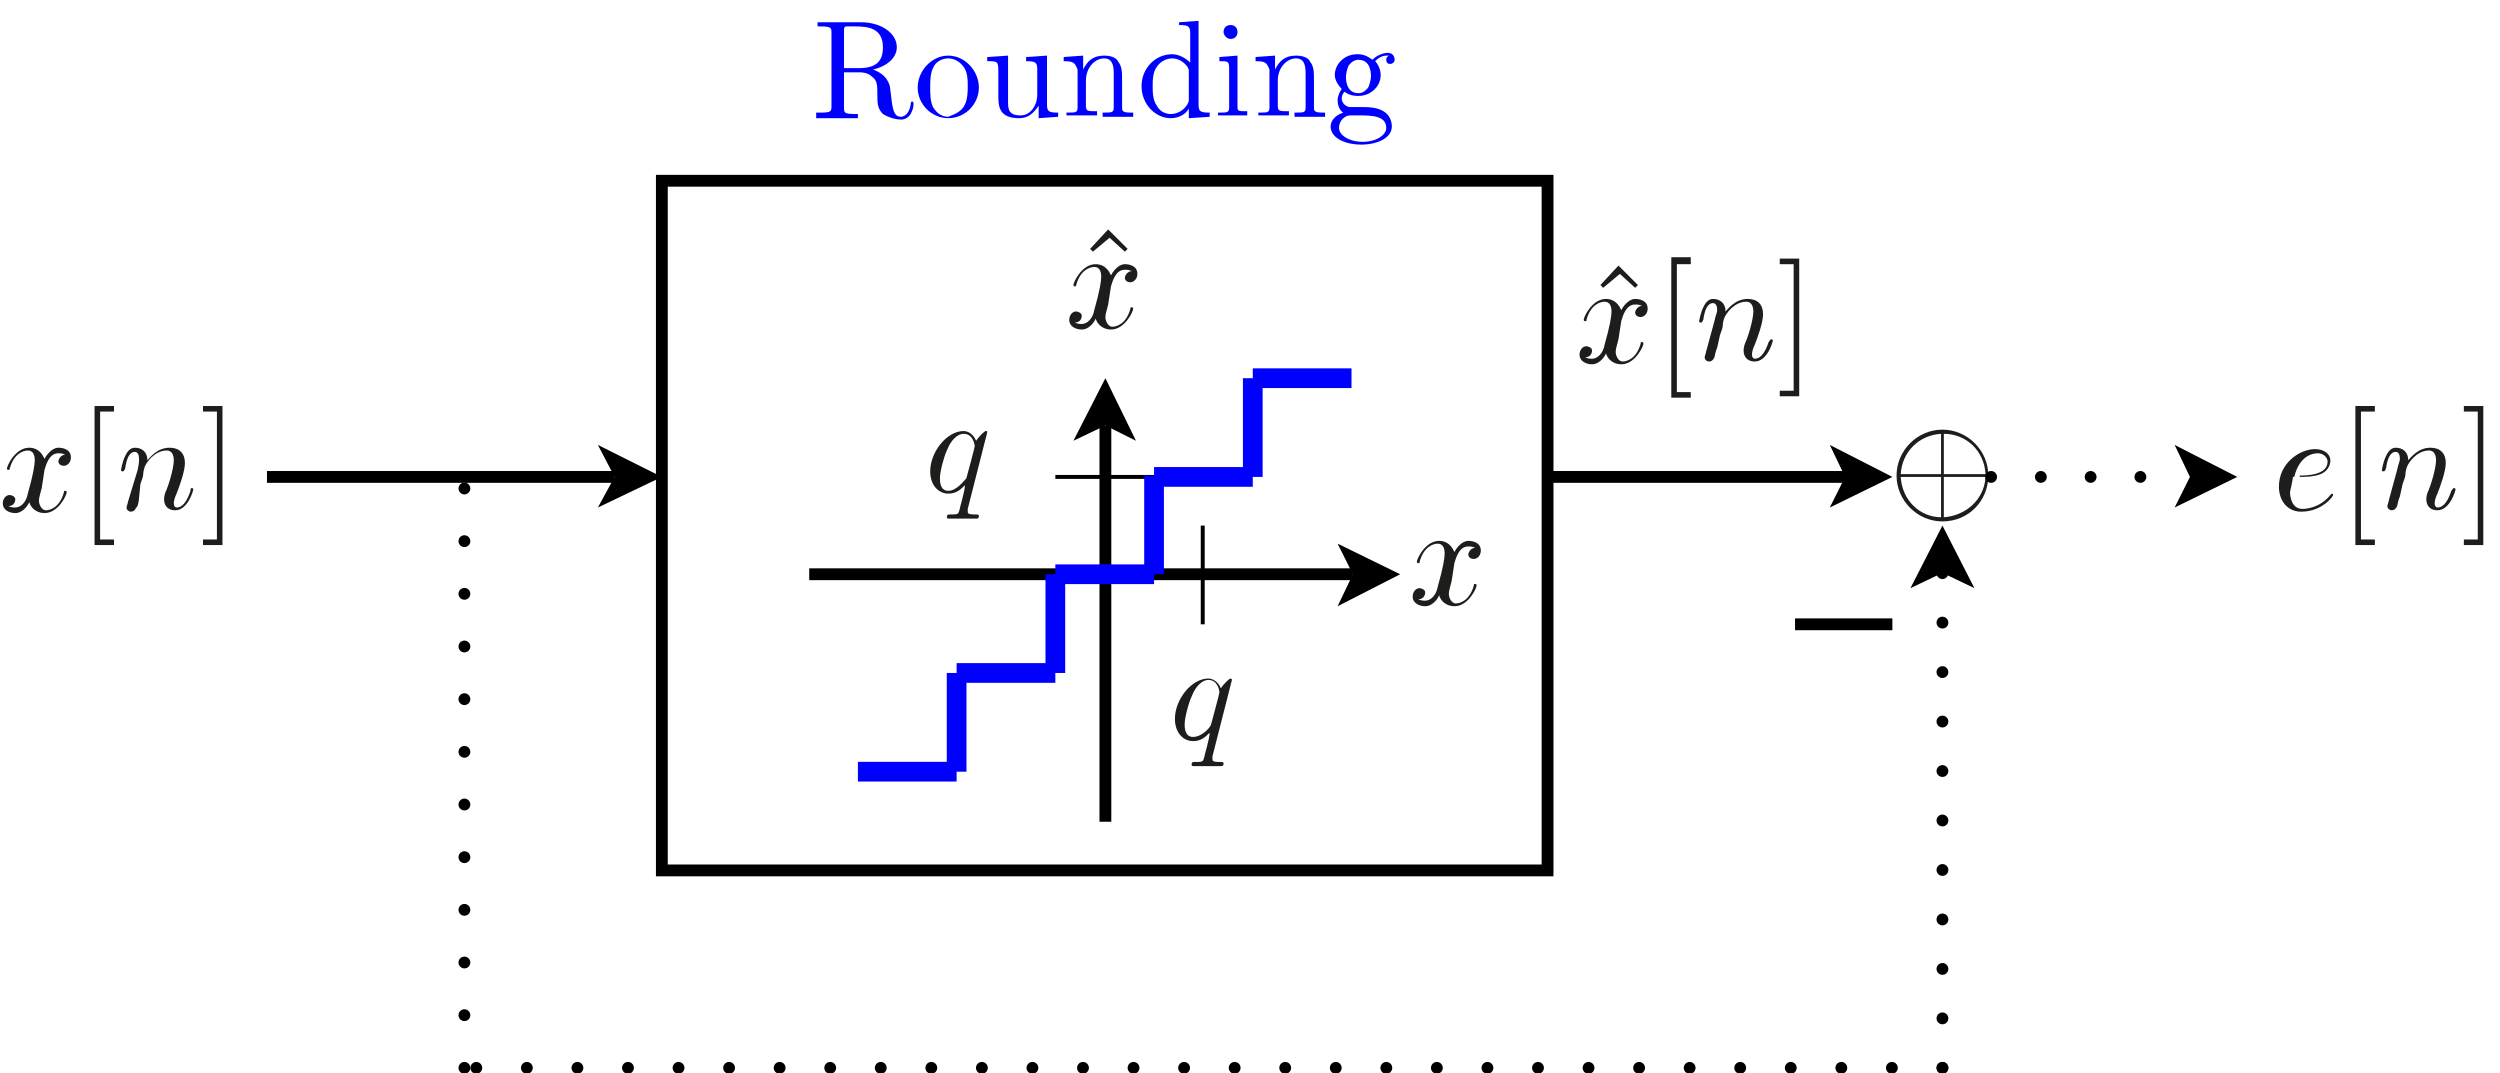 <?xml version="1.0" encoding="utf-8"?>
<!-- Generator: Adobe Illustrator 22.1.0, SVG Export Plug-In . SVG Version: 6.00 Build 0)  -->
<svg version="1.1" id="Layer_1" xmlns="http://www.w3.org/2000/svg" xmlns:xlink="http://www.w3.org/1999/xlink" x="0px" y="0px"
	 viewBox="0 0 179.8 77.2" style="enable-background:new 0 0 179.8 77.2;" xml:space="preserve">
<style type="text/css">
	.st0{fill:none;stroke:#000000;stroke-width:0.85;stroke-miterlimit:10;}
	.st1{fill:#1D1D1B;}
	.st2{fill:#0000FF;}
	.st3{fill:none;stroke:#000000;stroke-width:0.283;stroke-miterlimit:10;}
	.st4{fill:none;stroke:#0000FF;stroke-width:1.417;stroke-miterlimit:10;}
	.st5{fill:none;stroke:#000000;stroke-width:0.85;stroke-linecap:round;stroke-miterlimit:10;stroke-dasharray:0,3.558;}
	.st6{fill:none;stroke:#000000;stroke-width:0.85;stroke-linecap:round;stroke-miterlimit:10;stroke-dasharray:0,3.579;}
	.st7{fill:none;stroke:#000000;stroke-width:0.85;stroke-linecap:round;stroke-miterlimit:10;stroke-dasharray:0,3.636;}
	.st8{fill:none;stroke:#000000;stroke-width:0.85;stroke-linecap:round;stroke-miterlimit:10;stroke-dasharray:0,3.788;}
</style>
<g>
	<polyline points="43,36.5 47.6,34.3 43,32 44.2,34.3 	"/>
	<line class="st0" x1="19.2" y1="34.3" x2="44.2" y2="34.3"/>
	<g>
		<path class="st1" d="M3,35.1c-0.1,0.4-0.2,0.7-0.2,0.9c0,0.3,0.2,0.7,0.5,0.7c0.3,0,1-0.2,1.3-1.3c0-0.1,0-0.1,0.1-0.1
			c0,0,0.1,0,0.1,0.1c0,0.2-0.6,1.5-1.6,1.5c-0.6,0-1-0.4-1.1-0.8c0,0.1-0.4,0.8-1,0.8c-0.4,0-0.9-0.2-0.9-0.7
			c0-0.3,0.2-0.6,0.5-0.6c0.1,0,0.4,0.1,0.4,0.3c0,0.3-0.2,0.5-0.5,0.5c0.2,0.1,0.4,0.1,0.5,0.1c0.4,0,0.8-0.4,0.9-1
			c0.4-1.4,0.5-2.1,0.5-2.4c0-0.6-0.3-0.7-0.5-0.7c-0.3,0-1,0.2-1.3,1.3c0,0.1-0.1,0.1-0.1,0.1c0,0-0.1,0-0.1-0.1
			c0-0.2,0.6-1.5,1.6-1.5c0.3,0,0.8,0.1,1.1,0.8c0.1-0.2,0.5-0.8,1-0.8c0.3,0,0.9,0.1,0.9,0.7c0,0.4-0.3,0.6-0.5,0.6
			c-0.3,0-0.4-0.2-0.4-0.3c0-0.2,0.2-0.5,0.5-0.5c-0.2-0.1-0.4-0.1-0.5-0.1c-0.7,0-0.9,0.9-1,1.2L3,35.1z"/>
	</g>
	<g>
		<path class="st1" d="M6.8,39.2v-10h1.4v0.4h-1v9.2h1v0.4H6.8z"/>
	</g>
	<g>
		<path class="st1" d="M9.9,33.8C10,33.3,10,33.2,10,33c0-0.3-0.1-0.5-0.3-0.5c-0.4,0-0.6,0.5-0.7,1.2c-0.1,0.2-0.1,0.2-0.2,0.2
			c0,0-0.1,0-0.1-0.1c0,0,0.1-0.6,0.3-1c0.1-0.2,0.3-0.6,0.7-0.6c0.5,0,0.9,0.3,0.9,0.9c0.2-0.2,0.7-0.9,1.6-0.9
			c0.7,0,1.1,0.4,1.1,1.1c0,0.6-0.4,1.7-0.6,2.2c-0.1,0.2-0.2,0.5-0.2,0.7c0,0.2,0.1,0.3,0.2,0.3c0.5,0,0.8-0.6,1-1.2
			c0-0.1,0-0.2,0.1-0.2c0,0,0.1,0,0.1,0.1c0,0.1-0.4,1.5-1.3,1.5c-0.5,0-0.8-0.3-0.8-0.8c0-0.1,0-0.2,0.1-0.5
			c0.2-0.4,0.6-1.7,0.6-2.3c0-0.3-0.1-0.7-0.5-0.7c-0.9,0-1.5,0.9-1.6,1.2c0,0-0.1,0.3-0.1,0.5c0,0.2-0.1,0.4-0.2,0.7L10,35.8
			C10,36,9.9,36.5,9.8,36.5c-0.1,0.2-0.2,0.3-0.4,0.3c-0.1,0-0.3-0.1-0.3-0.3c0-0.1,0.1-0.3,0.1-0.4L9.9,33.8z"/>
	</g>
	<g>
		<path class="st1" d="M16,39.2h-1.4v-0.4h1v-9.2h-1v-0.4H16V39.2z"/>
	</g>
	<polyline points="131.6,36.5 136.1,34.3 131.6,32 132.7,34.3 	"/>
	<line class="st0" x1="111.3" y1="34.3" x2="132.7" y2="34.3"/>
	<g>
		<path class="st1" d="M117.8,20.5l-0.2,0.2l-1.1-1l-1.2,1l-0.2-0.2l1.3-1.4L117.8,20.5z"/>
	</g>
	<g>
		<path class="st1" d="M116.4,24.4c-0.1,0.4-0.2,0.7-0.2,0.9c0,0.3,0.2,0.7,0.5,0.7c0.3,0,1-0.2,1.3-1.3c0-0.1,0-0.1,0.1-0.1
			c0,0,0.1,0,0.1,0.1c0,0.2-0.6,1.5-1.6,1.5c-0.6,0-1-0.4-1.1-0.8c0,0.1-0.4,0.8-1,0.8c-0.4,0-0.9-0.2-0.9-0.7
			c0-0.3,0.2-0.6,0.5-0.6c0.1,0,0.4,0.1,0.4,0.3c0,0.3-0.2,0.5-0.5,0.5c0.2,0.1,0.4,0.1,0.5,0.1c0.4,0,0.8-0.4,0.9-1
			c0.4-1.4,0.5-2.1,0.5-2.4c0-0.6-0.3-0.7-0.5-0.7c-0.3,0-1,0.2-1.3,1.3c0,0.1,0,0.1-0.1,0.1c0,0-0.1,0-0.1-0.1
			c0-0.2,0.6-1.5,1.6-1.5c0.3,0,0.8,0.1,1.1,0.8c0.1-0.2,0.5-0.8,1-0.8c0.3,0,0.9,0.1,0.9,0.7c0,0.4-0.3,0.6-0.5,0.6
			c-0.3,0-0.4-0.2-0.4-0.3c0-0.2,0.2-0.5,0.5-0.5c-0.2-0.1-0.4-0.1-0.5-0.1c-0.7,0-0.9,0.9-1,1.2L116.4,24.4z"/>
	</g>
	<g>
		<path class="st1" d="M120.2,28.5v-10h1.4V19h-1v9.2h1v0.4H120.2z"/>
	</g>
	<g>
		<path class="st1" d="M123.3,23.1c0.1-0.5,0.2-0.6,0.2-0.8c0-0.3-0.1-0.5-0.3-0.5c-0.4,0-0.6,0.5-0.7,1.2c-0.1,0.2-0.1,0.2-0.2,0.2
			c0,0-0.1,0-0.1-0.1c0,0,0.1-0.6,0.3-1c0.1-0.2,0.3-0.6,0.7-0.6c0.5,0,0.9,0.3,0.9,0.9c0.2-0.2,0.7-0.9,1.6-0.9
			c0.7,0,1.1,0.4,1.1,1.1c0,0.6-0.4,1.7-0.6,2.2c-0.1,0.2-0.2,0.5-0.2,0.7c0,0.2,0.1,0.3,0.2,0.3c0.5,0,0.8-0.6,1-1.2
			c0.1-0.1,0.1-0.2,0.2-0.2c0,0,0.1,0,0.1,0.1c0,0.1-0.4,1.5-1.3,1.5c-0.5,0-0.8-0.3-0.8-0.8c0-0.1,0-0.2,0.1-0.5
			c0.2-0.4,0.6-1.7,0.6-2.3c0-0.3-0.1-0.7-0.5-0.7c-0.9,0-1.5,0.9-1.6,1.2c0,0-0.1,0.3-0.1,0.5c0,0.2-0.1,0.4-0.2,0.7l-0.2,0.9
			c-0.1,0.2-0.2,0.7-0.2,0.7c-0.1,0.2-0.2,0.3-0.4,0.3c-0.1,0-0.3-0.1-0.3-0.3c0-0.1,0.1-0.3,0.1-0.4L123.3,23.1z"/>
	</g>
	<g>
		<path class="st1" d="M129.4,28.5H128v-0.4h1V19h-1v-0.4h1.4V28.5z"/>
	</g>
	<g>
		<path class="st2" d="M64,6.2l0.1,0.8c0.1,0.9,0.2,1.4,0.7,1.4c0.2,0,0.6-0.2,0.7-0.9c0-0.1,0-0.2,0.1-0.2c0.1,0,0.1,0.1,0.1,0.2
			c0,0.3-0.2,1.1-0.9,1.1c-0.3,0-0.8-0.1-1.3-0.4c-0.4-0.4-0.4-0.8-0.4-1.4c0-0.7,0-1-0.4-1.3c-0.3-0.3-0.8-0.3-0.9-0.3h-1.1v2.5
			c0,0.4,0,0.5,0.8,0.5h0.2v0.3c-0.4,0-1.1,0-1.5,0c-0.4,0-1.1,0-1.5,0V8.1H59c0.8,0,0.8-0.1,0.8-0.5V2.4c0-0.4,0-0.5-0.8-0.5h-0.2
			V1.6h3.1c1.5,0,2.6,0.8,2.6,1.8c0,0.8-0.8,1.4-1.7,1.6C63.3,5.2,63.8,5.5,64,6.2z M61.8,4.9c1.5,0,1.7-0.8,1.7-1.5
			c0-1.4-1.1-1.5-2-1.5c-0.2,0-0.5,0-0.6,0c-0.2,0-0.2,0.1-0.2,0.4v2.6H61.8z"/>
		<path class="st2" d="M68.2,8.5c-1.2,0-2.2-1-2.2-2.2c0-1.2,1-2.3,2.2-2.3c1.2,0,2.2,1.1,2.2,2.3C70.4,7.5,69.4,8.5,68.2,8.5z
			 M69.4,7.5c0.2-0.4,0.2-1,0.2-1.3c0-0.4,0-1-0.3-1.4c-0.3-0.4-0.7-0.6-1.1-0.6c-0.4,0-0.9,0.2-1.1,0.7c-0.2,0.4-0.2,1-0.2,1.4
			c0,0.4,0,1,0.2,1.4c0.3,0.5,0.7,0.7,1.1,0.7C68.7,8.2,69.2,8,69.4,7.5z"/>
		<path class="st2" d="M73.3,8.5c-1.5,0-1.5-0.9-1.5-1.7V5.3c0-0.9,0-0.9-0.8-0.9V4.1L72.5,4v3.3c0,0.5,0,1,0.9,1
			c0.7,0,1.2-0.7,1.2-1.5V5c0-0.5-0.1-0.6-0.8-0.6V4.1L75.3,4v3.5c0,0.5,0.1,0.6,0.8,0.6v0.3l-1.4,0.1V7.6
			C74.3,8.2,73.9,8.5,73.3,8.5z"/>
		<path class="st2" d="M76.5,4.4V4.1L77.9,4v1c0.3-0.6,0.7-1,1.5-1c0.6,0,0.9,0.2,1,0.4c0.3,0.4,0.3,0.7,0.3,1.5v1.9
			c0,0.3,0.3,0.3,0.8,0.3v0.3c-0.3,0-0.9,0-1.1,0c-0.3,0-0.8,0-1.1,0V8.1c0.7,0,0.8,0,0.8-0.4V5.3c0-0.6-0.1-1.1-0.7-1.1
			c-0.6,0-1.3,0.6-1.3,1.6v1.8c0,0.4,0.1,0.4,0.8,0.4v0.3c-0.3,0-0.9,0-1.1,0c-0.3,0-0.8,0-1.1,0V8.1c0.7,0,0.8,0,0.8-0.4V5
			C77.3,4.5,77.2,4.4,76.5,4.4z"/>
		<path class="st2" d="M84.2,8.5c-1.1,0-2.1-1-2.1-2.3c0-1.3,1-2.3,2.2-2.3c0.5,0,1,0.3,1.3,0.6V2.4c0-0.5-0.1-0.6-0.8-0.6V1.6
			l1.4-0.1v6c0,0.5,0.1,0.6,0.8,0.6v0.3l-1.5,0.1V7.8C85.3,8.2,84.8,8.5,84.2,8.5z M85.4,4.8c-0.3-0.4-0.7-0.6-1.1-0.6
			c-0.5,0-0.9,0.3-1.1,0.6c-0.3,0.4-0.3,1-0.3,1.4c0,0.4,0,1,0.3,1.4c0.2,0.4,0.6,0.6,1,0.6c0.4,0,0.9-0.2,1.2-0.7
			c0.1-0.2,0.1-0.2,0.1-0.4v-2C85.5,5,85.5,5,85.4,4.8z"/>
		<path class="st2" d="M89,7.6c0,0.4,0,0.4,0.7,0.4v0.3c-0.3,0-0.7,0-1,0c-0.2,0-0.8,0-1.1,0V8.1c0.7,0,0.8,0,0.8-0.4V4.9
			c0-0.5-0.1-0.5-0.7-0.5V4.1L89,4V7.6z M88.5,2.8c-0.3,0-0.5-0.3-0.5-0.5c0-0.3,0.2-0.5,0.5-0.5c0.3,0,0.5,0.2,0.5,0.5
			S88.8,2.8,88.5,2.8z"/>
		<path class="st2" d="M90.3,4.4V4.1L91.7,4v1c0.3-0.6,0.7-1,1.5-1c0.6,0,0.9,0.2,1,0.4c0.3,0.4,0.3,0.7,0.3,1.5v1.9
			c0,0.3,0.3,0.3,0.8,0.3v0.3c-0.3,0-0.9,0-1.1,0c-0.3,0-0.8,0-1.1,0V8.1c0.7,0,0.8,0,0.8-0.4V5.3c0-0.6-0.1-1.1-0.7-1.1
			c-0.6,0-1.3,0.6-1.3,1.6v1.8c0,0.4,0.1,0.4,0.8,0.4v0.3c-0.3,0-0.9,0-1.1,0c-0.3,0-0.8,0-1.1,0V8.1c0.7,0,0.8,0,0.8-0.4V5
			C91.1,4.5,91,4.4,90.3,4.4z"/>
		<path class="st2" d="M97.1,7.7c0.1,0,0.5,0,0.7,0c0.6,0,1.2,0,1.7,0.3c0.5,0.3,0.6,0.8,0.6,1.1c0,0.8-1,1.3-2.2,1.3
			c-1.2,0-2.2-0.5-2.2-1.3c0-0.4,0.3-0.8,0.9-1c-0.3-0.2-0.4-0.6-0.4-0.9c0-0.3,0.2-0.7,0.3-0.8c-0.2-0.2-0.5-0.6-0.5-1
			c0-0.8,0.7-1.5,1.6-1.5c0.2,0,0.6,0,1.1,0.4c0.4-0.4,0.9-0.5,1.1-0.5c0.4,0,0.5,0.3,0.5,0.5c0,0.2-0.2,0.3-0.3,0.3
			c-0.2,0-0.3-0.1-0.3-0.3c0-0.1,0-0.2,0.2-0.3c0,0-0.1,0-0.1,0c-0.2,0-0.5,0-0.9,0.4c0.2,0.2,0.4,0.6,0.4,1c0,0.8-0.7,1.5-1.6,1.5
			c-0.2,0-0.6,0-1-0.3c-0.2,0.2-0.2,0.4-0.2,0.5C96.5,7.4,96.8,7.7,97.1,7.7z M99.7,9.2c0-0.9-1.1-0.9-2-0.9h-0.6
			c-0.4,0-0.8,0.4-0.8,0.9c0,0.5,0.7,1,1.7,1C99,10.2,99.7,9.7,99.7,9.2z M98.4,6.3c0.1-0.2,0.2-0.6,0.2-0.8c0-0.2,0-1.2-0.9-1.2
			c-0.4,0-0.6,0.3-0.7,0.4c-0.1,0.2-0.2,0.6-0.2,0.8c0,0.2,0,1.2,0.9,1.2C98.1,6.7,98.3,6.4,98.4,6.3z"/>
	</g>
	<polygon class="st0" points="47.6,37.8 47.6,13 111.3,13 111.3,62.6 47.6,62.6 	"/>
	<polyline points="96.2,43.6 100.7,41.3 96.2,39.1 97.3,41.3 	"/>
	<line class="st0" x1="58.2" y1="41.3" x2="97.3" y2="41.3"/>
	<polyline points="81.7,31.7 79.5,27.2 77.2,31.7 79.5,30.6 	"/>
	<line class="st0" x1="79.5" y1="59.1" x2="79.5" y2="30.6"/>
	<g>
		<path class="st1" d="M104.4,41.8c-0.1,0.4-0.2,0.7-0.2,0.9c0,0.3,0.2,0.7,0.5,0.7c0.3,0,1-0.2,1.3-1.3c0-0.1,0-0.1,0.1-0.1
			c0,0,0.1,0,0.1,0.1c0,0.2-0.6,1.5-1.6,1.5c-0.6,0-1-0.4-1.1-0.8c0,0.1-0.4,0.8-1,0.8c-0.4,0-0.9-0.2-0.9-0.7
			c0-0.3,0.2-0.6,0.5-0.6c0.1,0,0.4,0.1,0.4,0.3c0,0.3-0.2,0.5-0.5,0.5c0.2,0.1,0.4,0.1,0.5,0.1c0.4,0,0.8-0.4,0.9-1
			c0.4-1.4,0.5-2.1,0.5-2.4c0-0.6-0.3-0.7-0.5-0.7c-0.3,0-1,0.2-1.3,1.3c0,0.1,0,0.1-0.1,0.1c0,0-0.1,0-0.1-0.1
			c0-0.2,0.6-1.5,1.6-1.5c0.3,0,0.8,0.1,1.1,0.8c0.1-0.2,0.5-0.8,1-0.8c0.3,0,0.9,0.1,0.9,0.7c0,0.4-0.3,0.6-0.5,0.6
			c-0.3,0-0.4-0.2-0.4-0.3c0-0.2,0.2-0.5,0.5-0.5c-0.2-0.1-0.4-0.1-0.5-0.1c-0.7,0-0.9,0.9-1,1.2L104.4,41.8z"/>
	</g>
	<g>
		<path class="st1" d="M81.1,17.9l-0.2,0.2l-1.1-1l-1.2,1l-0.2-0.2l1.3-1.4L81.1,17.9z"/>
	</g>
	<g>
		<path class="st1" d="M79.7,21.9c-0.1,0.4-0.2,0.7-0.2,0.9c0,0.3,0.2,0.7,0.5,0.7c0.3,0,1-0.2,1.3-1.3c0-0.1,0-0.1,0.1-0.1
			c0,0,0.1,0,0.1,0.1c0,0.2-0.6,1.5-1.6,1.5c-0.6,0-1-0.4-1.1-0.8c0,0.1-0.4,0.8-1,0.8c-0.4,0-0.9-0.2-0.9-0.7
			c0-0.3,0.2-0.6,0.5-0.6c0.1,0,0.4,0.1,0.4,0.3c0,0.3-0.2,0.5-0.5,0.5c0.2,0.1,0.4,0.1,0.5,0.1c0.4,0,0.8-0.4,0.9-1
			c0.4-1.4,0.5-2.1,0.5-2.4c0-0.6-0.3-0.7-0.5-0.7c-0.3,0-1,0.2-1.3,1.3c0,0.1-0.1,0.1-0.1,0.1c0,0-0.1,0-0.1-0.1
			c0-0.2,0.6-1.5,1.6-1.5c0.3,0,0.8,0.1,1.1,0.8c0.1-0.2,0.5-0.8,1-0.8c0.3,0,0.9,0.1,0.9,0.7c0,0.4-0.3,0.6-0.5,0.6
			c-0.3,0-0.4-0.2-0.4-0.3c0-0.2,0.2-0.5,0.5-0.5c-0.2-0.1-0.4-0.1-0.5-0.1c-0.7,0-0.9,0.9-1,1.2L79.7,21.9z"/>
	</g>
	<g>
		<path class="st1" d="M69.6,36.6c0,0.1,0,0.1,0,0.2c0,0.1,0,0.2,0.5,0.2c0.2,0,0.3,0,0.3,0.1c0,0.2-0.1,0.2-0.2,0.2
			c-0.3,0-0.7,0-1,0c-0.3,0-0.7,0-1,0c-0.1,0-0.1-0.1-0.1-0.1c0-0.2,0.1-0.2,0.2-0.2c0.6,0,0.6,0,0.7-0.3c0-0.1,0.4-1.4,0.4-1.8
			c-0.4,0.4-0.7,0.6-1.2,0.6c-0.7,0-1.3-0.6-1.3-1.6c0-1.4,1.2-2.9,2.4-2.9c0.3,0,0.7,0.2,0.9,0.7c0.2-0.3,0.6-0.7,0.7-0.7
			C71,31,71,31,71,31.1L69.6,36.6z M69.5,34.4c0,0,0.6-2.2,0.6-2.3c0-0.1-0.1-0.9-0.8-0.9c-0.4,0-0.9,0.4-1.2,1.2
			c-0.2,0.4-0.5,1.5-0.5,2c0,0.2,0,0.9,0.6,0.9C68.8,35.3,69.3,34.6,69.5,34.4z"/>
	</g>
	<g>
		<path class="st1" d="M87.2,54.4c0,0.1,0,0.1,0,0.2c0,0.1,0,0.2,0.5,0.2c0.2,0,0.3,0,0.3,0.1c0,0.2-0.1,0.2-0.2,0.2
			c-0.3,0-0.7,0-1,0c-0.3,0-0.7,0-1,0c-0.1,0-0.1-0.1-0.1-0.1c0-0.2,0.1-0.2,0.2-0.2c0.6,0,0.6,0,0.7-0.3c0-0.1,0.4-1.4,0.4-1.8
			c-0.4,0.4-0.7,0.6-1.2,0.6c-0.7,0-1.3-0.6-1.3-1.6c0-1.4,1.2-2.9,2.4-2.9c0.3,0,0.7,0.2,0.9,0.7c0.2-0.3,0.6-0.7,0.7-0.7
			c0.1,0,0.1,0.1,0.1,0.1L87.2,54.4z M87.1,52.1c0,0,0.6-2.2,0.6-2.3c0-0.1-0.1-0.9-0.8-0.9c-0.4,0-0.9,0.4-1.2,1.2
			c-0.2,0.4-0.5,1.5-0.5,2c0,0.2,0,0.9,0.6,0.9C86.4,53,87,52.4,87.1,52.1z"/>
	</g>
	<path class="st3" d="M86.5,37.8v7.1 M75.9,34.3H83"/>
	<path class="st4" d="M75.9,41.3H83 M83,41.3v-7.1 M83,34.3h7.1 M90.1,34.3v-7.1 M75.9,41.3v7.1 M75.9,48.4h-7.1 M68.8,48.4v7.1
		 M90.1,27.2h7.1 M61.7,55.5h7.1"/>
	<g>
		<path class="st1" d="M139.7,37.5c-1.8,0-3.3-1.5-3.3-3.3c0-1.8,1.5-3.3,3.3-3.3c1.8,0,3.3,1.5,3.3,3.3
			C143,36,141.6,37.5,139.7,37.5z M139.6,34.1v-2.9c-1.6,0.1-2.8,1.3-2.9,2.9H139.6z M139.6,34.3h-2.9c0.1,1.7,1.4,2.9,2.9,2.9V34.3
			z M139.8,34.1h3c-0.1-1.7-1.4-2.9-3-2.9V34.1z M139.8,34.3v2.9c1.5-0.1,2.9-1.2,3-2.9H139.8z"/>
	</g>
	<polyline points="142,42.3 139.7,37.8 137.4,42.3 139.7,41.2 	"/>
	<line class="st5" x1="139.7" y1="76.8" x2="139.7" y2="41.2"/>
	<polyline points="156.4,36.5 160.9,34.3 156.4,32 157.5,34.3 	"/>
	<line class="st6" x1="143.2" y1="34.3" x2="157.5" y2="34.3"/>
	<g>
		<path class="st1" d="M164.9,34.4c-0.1,0.6-0.2,0.9-0.2,1c0,0.3,0.1,1.2,0.9,1.2c0.1,0,1.2,0,2-1c0.1-0.1,0.1-0.1,0.1-0.1
			c0.1,0,0.1,0.1,0.1,0.1c0,0.1-0.8,1.2-2.3,1.2c-1,0-1.6-0.8-1.6-1.8c0-1.7,1.5-2.7,2.6-2.7c0.7,0,1.1,0.4,1.1,0.8
			c0,0.1,0,0.7-0.7,1c-0.5,0.2-1.2,0.2-1.5,0.2H164.9z M165.4,34.2c0.4,0,2,0,2-1c0-0.3-0.3-0.6-0.7-0.6c-0.3,0-1.3,0.1-1.7,1.7
			H165.4z"/>
	</g>
	<g>
		<path class="st1" d="M169.4,39.2v-10h1.4v0.4h-1v9.2h1v0.4H169.4z"/>
	</g>
	<g>
		<path class="st1" d="M172.4,33.8c0.1-0.5,0.2-0.6,0.2-0.8c0-0.3-0.1-0.5-0.3-0.5c-0.4,0-0.6,0.5-0.7,1.2c-0.1,0.2-0.1,0.2-0.2,0.2
			c0,0-0.1,0-0.1-0.1c0,0,0.1-0.6,0.3-1c0.1-0.2,0.3-0.6,0.7-0.6c0.5,0,0.9,0.3,0.9,0.9c0.2-0.2,0.7-0.9,1.6-0.9
			c0.7,0,1.1,0.4,1.1,1.1c0,0.6-0.4,1.7-0.6,2.2c-0.1,0.2-0.2,0.5-0.2,0.7c0,0.2,0.1,0.3,0.2,0.3c0.5,0,0.8-0.6,1-1.2
			c0.1-0.1,0.1-0.2,0.2-0.2c0,0,0.1,0,0.1,0.1c0,0.1-0.4,1.5-1.3,1.5c-0.5,0-0.8-0.3-0.8-0.8c0-0.1,0-0.2,0.1-0.5
			c0.2-0.4,0.6-1.7,0.6-2.3c0-0.3-0.1-0.7-0.5-0.7c-0.9,0-1.5,0.9-1.6,1.2c0,0-0.1,0.3-0.1,0.5c0,0.2-0.1,0.4-0.2,0.7l-0.2,0.9
			c-0.1,0.2-0.2,0.7-0.2,0.7c-0.1,0.2-0.2,0.3-0.4,0.3c-0.1,0-0.3-0.1-0.3-0.3c0-0.1,0.1-0.3,0.1-0.4L172.4,33.8z"/>
	</g>
	<g>
		<path class="st1" d="M178.6,39.2h-1.4v-0.4h1v-9.2h-1v-0.4h1.4V39.2z"/>
	</g>
	<line class="st0" x1="129.1" y1="44.9" x2="136.1" y2="44.9"/>
	<line class="st7" x1="139.7" y1="76.8" x2="33.4" y2="76.8"/>
	<line class="st8" x1="33.4" y1="76.8" x2="33.4" y2="34.3"/>
</g>
</svg>
